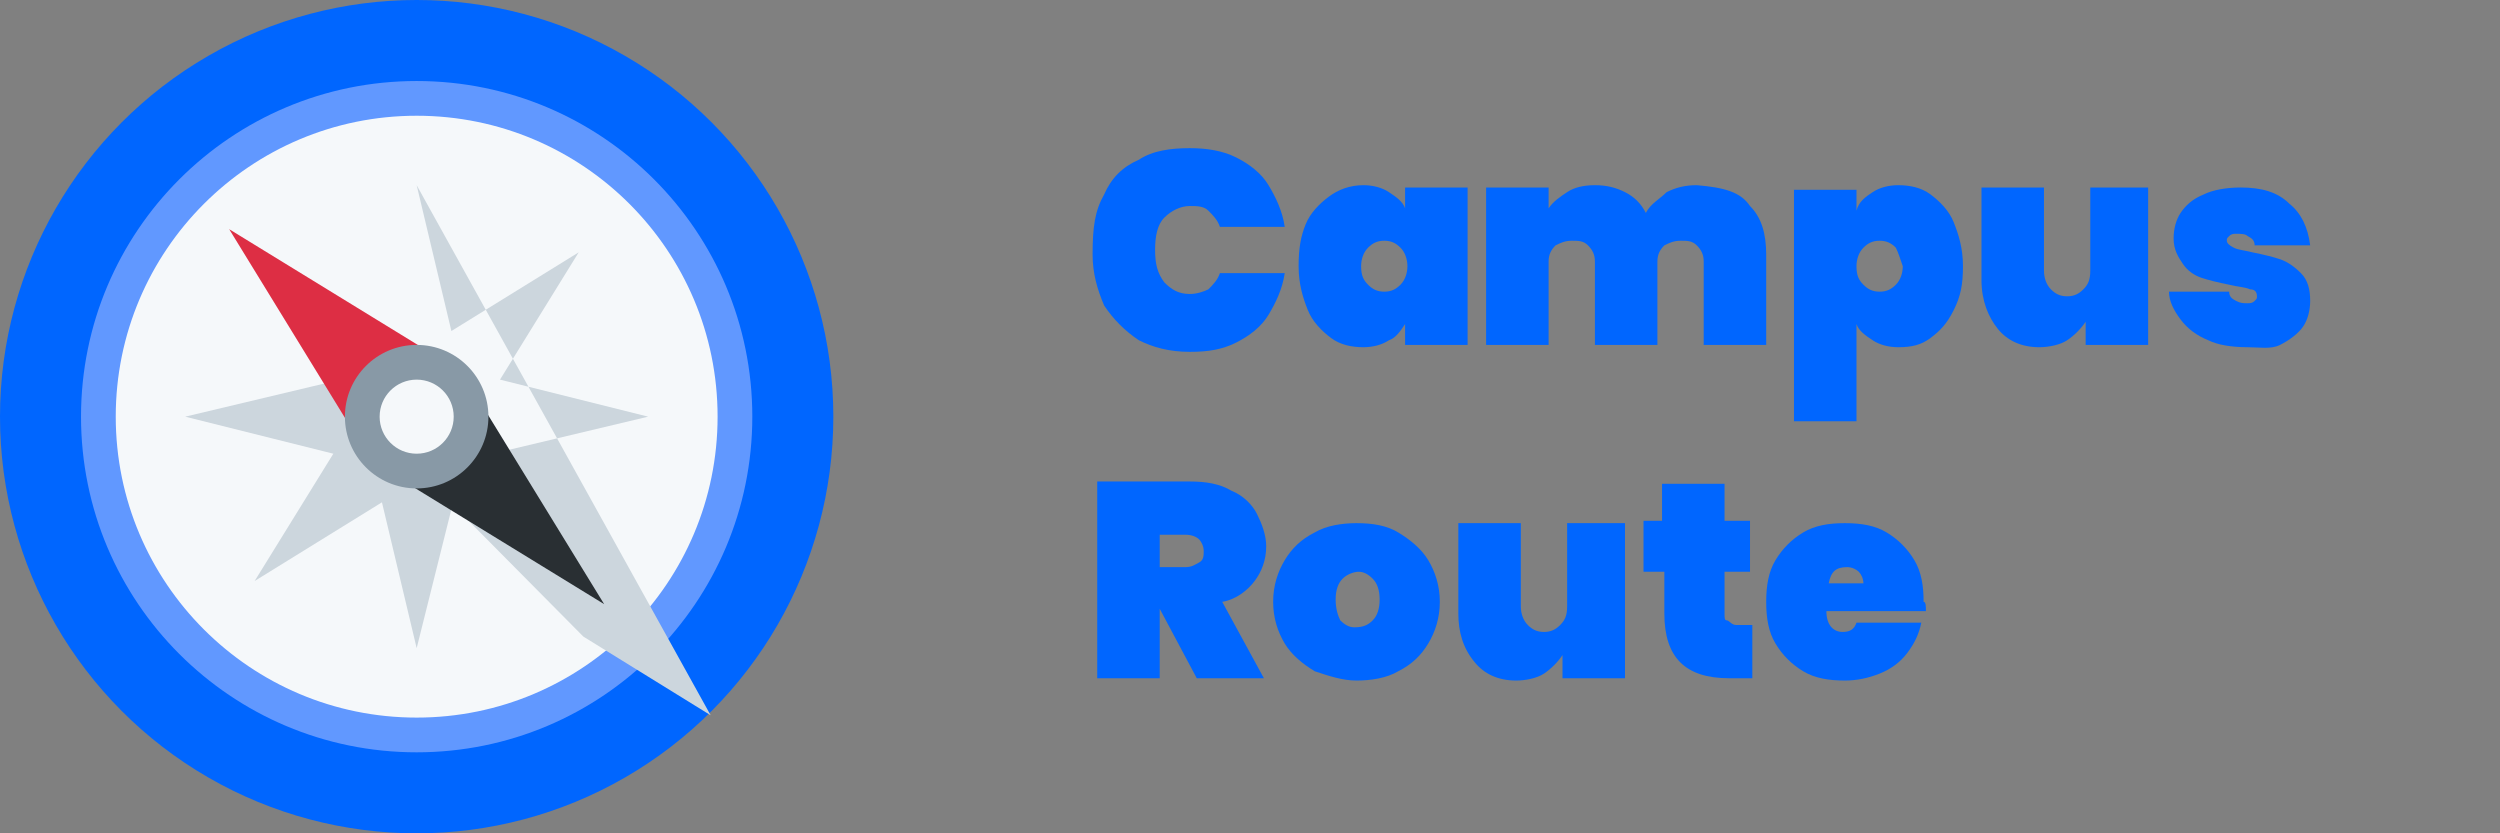 <?xml version="1.0" encoding="utf-8"?>
<svg version="1.1" id="Layer_1" xmlns="http://www.w3.org/2000/svg" xmlns:xlink="http://www.w3.org/1999/xlink" x="0px"
	y="0px" viewBox="0 0 108 36" style="enable-background:new 0 0 108 36;" xml:space="preserve">
	<rect x="0" y="0" width="108" height="36" fill="#808080" stroke="none"/>
	<style type="text/css">
		.st0 {
			fill: #0066FF;
		}

		.st1 {
			fill: #6198FF;
		}

		.st2 {
			fill: #F5F8FA;
		}

		.st3 {
			fill: #CCD6DD;
		}

		.st4 {
			fill: #292F33;
		}

		.st5 {
			fill: #DD2E44;
		}

		.st6 {
			fill: #8899A6;
		}
	</style>
	<circle class="st0" cx="18" cy="18" r="18" />
	<circle class="st1" cx="18" cy="18" r="14.5" />
	<circle class="st2" cx="18" cy="18" r="13" />
	<path class="st3" d="M18,8l1.5,6.3l5.5-3.4l-3.4,5.5L28,18l-6.3,1.5l3.4,5.5l-5.5-3.4L18,28l-1.5-6.3L11,25.1l3.4-5.5L8,18l6.3-1.5
logoBig	L10.9,11l5.5,3.4L18,8z" />
	<path class="st4" d="M17.3,20.7l8.8,5.4l-5.4-8.8L17.3,20.7z" />
	<path class="st5" d="M18.7,15.3L9.9,9.9l5.4,8.8L18.7,15.3z" />
	<circle class="st6" cx="18" cy="18" r="3.1" />
	<circle class="st2" cx="18" cy="18" r="1.6" />
	<g>
		<path class="st0" d="M47.7,8.4c0.3-0.7,0.8-1.2,1.5-1.5c0.6-0.4,1.4-0.5,2.2-0.5c0.7,0,1.4,0.1,2,0.4c0.6,0.3,1.1,0.7,1.4,1.2
		s0.6,1.1,0.7,1.8h-2.8c-0.1-0.3-0.3-0.5-0.5-0.7c-0.2-0.2-0.5-0.2-0.8-0.2c-0.4,0-0.8,0.2-1.1,0.5c-0.3,0.3-0.4,0.8-0.4,1.4
		c0,0.6,0.1,1,0.4,1.4c0.3,0.3,0.6,0.5,1.1,0.5c0.3,0,0.6-0.1,0.8-0.2c0.2-0.2,0.4-0.4,0.5-0.7h2.8c-0.1,0.7-0.4,1.3-0.7,1.8
		s-0.8,0.9-1.4,1.2c-0.6,0.3-1.2,0.4-2,0.4c-0.9,0-1.6-0.2-2.2-0.5c-0.6-0.4-1.1-0.9-1.5-1.5c-0.3-0.7-0.5-1.4-0.5-2.2
		C47.2,9.8,47.3,9.1,47.7,8.4z" />
		<path class="st0" d="M56.4,9.7c0.2-0.5,0.6-0.9,1-1.2S58.3,8,58.9,8c0.4,0,0.8,0.1,1.1,0.3c0.3,0.2,0.6,0.4,0.7,0.7V8.1h2.7v6.8
		h-2.7V14c-0.2,0.3-0.4,0.6-0.7,0.7c-0.3,0.2-0.7,0.3-1.1,0.3c-0.5,0-1-0.1-1.4-0.4s-0.8-0.7-1-1.2s-0.4-1.1-0.4-1.9
		S56.2,10.2,56.4,9.7z M60.5,10.7c-0.2-0.2-0.4-0.3-0.7-0.3c-0.3,0-0.5,0.1-0.7,0.3c-0.2,0.2-0.3,0.5-0.3,0.8c0,0.4,0.1,0.6,0.3,0.8
		c0.2,0.2,0.4,0.3,0.7,0.3c0.3,0,0.5-0.1,0.7-0.3c0.2-0.2,0.3-0.5,0.3-0.8C60.8,11.2,60.7,10.9,60.5,10.7z" />
		<path class="st0"
			d="M75.6,8.9c0.5,0.5,0.7,1.2,0.7,2.1v3.9h-2.7v-3.6c0-0.3-0.1-0.5-0.3-0.7c-0.2-0.2-0.4-0.2-0.7-0.2
		c-0.3,0-0.5,0.1-0.7,0.2c-0.2,0.2-0.3,0.4-0.3,0.7v3.6h-2.7v-3.6c0-0.3-0.1-0.5-0.3-0.7c-0.2-0.2-0.4-0.2-0.7-0.2
		c-0.3,0-0.5,0.1-0.7,0.2c-0.2,0.2-0.3,0.4-0.3,0.7v3.6h-2.7V8.1h2.7V9c0.2-0.3,0.5-0.5,0.8-0.7c0.3-0.2,0.7-0.3,1.2-0.3
		c0.5,0,0.9,0.1,1.3,0.3c0.4,0.2,0.7,0.5,0.9,0.9c0.2-0.4,0.6-0.6,0.9-0.9c0.4-0.2,0.8-0.3,1.3-0.3C74.5,8.1,75.2,8.3,75.6,8.9z" />
		<path class="st0" d="M80.9,8.3C81.2,8.1,81.6,8,82,8c0.5,0,1,0.1,1.4,0.4s0.8,0.7,1,1.2s0.4,1.1,0.4,1.9s-0.1,1.3-0.4,1.9
		s-0.6,0.9-1,1.2S82.6,15,82,15c-0.4,0-0.8-0.1-1.1-0.3s-0.6-0.4-0.7-0.7v4.2h-2.7v-10h2.7v0.9C80.3,8.7,80.6,8.5,80.9,8.3z
		 M81.9,10.7c-0.2-0.2-0.4-0.3-0.7-0.3c-0.3,0-0.5,0.1-0.7,0.3c-0.2,0.2-0.3,0.5-0.3,0.8c0,0.4,0.1,0.6,0.3,0.8
		c0.2,0.2,0.4,0.3,0.7,0.3c0.3,0,0.5-0.1,0.7-0.3c0.2-0.2,0.3-0.5,0.3-0.8C82.1,11.2,82,10.9,81.9,10.7z" />
		<path class="st0"
			d="M92.8,8.1v6.8h-2.7v-1c-0.2,0.3-0.5,0.6-0.8,0.8c-0.3,0.2-0.8,0.3-1.2,0.3c-0.8,0-1.4-0.3-1.8-0.8
		s-0.7-1.2-0.7-2.1V8.1h2.7v3.6c0,0.3,0.1,0.6,0.3,0.8s0.4,0.3,0.7,0.3c0.3,0,0.5-0.1,0.7-0.3s0.3-0.4,0.3-0.8V8.1H92.8z" />
		<path class="st0" d="M95.4,14.7c-0.5-0.2-0.9-0.5-1.2-0.9c-0.3-0.4-0.5-0.8-0.5-1.2h2.6c0,0.2,0.1,0.3,0.3,0.4s0.3,0.1,0.5,0.1
		c0.1,0,0.2,0,0.3-0.1c0.1-0.1,0.1-0.1,0.1-0.2c0-0.2-0.1-0.3-0.3-0.3c-0.2-0.1-0.5-0.1-0.9-0.2c-0.5-0.1-0.9-0.2-1.2-0.3
		c-0.3-0.1-0.6-0.3-0.8-0.6c-0.2-0.3-0.4-0.6-0.4-1.1c0-0.4,0.1-0.8,0.3-1.1c0.2-0.3,0.5-0.6,1-0.8c0.4-0.2,1-0.3,1.6-0.3
		c0.9,0,1.6,0.2,2.1,0.7c0.5,0.4,0.8,1,0.9,1.8h-2.4c0-0.2-0.1-0.3-0.3-0.4c-0.1-0.1-0.3-0.1-0.5-0.1c-0.1,0-0.2,0-0.3,0.1
		c-0.1,0.1-0.1,0.1-0.1,0.2c0,0.1,0.1,0.2,0.3,0.3c0.2,0.1,0.4,0.1,0.8,0.2c0.5,0.1,0.9,0.2,1.2,0.3s0.6,0.3,0.9,0.6
		s0.4,0.7,0.4,1.2c0,0.4-0.1,0.8-0.3,1.1c-0.2,0.3-0.6,0.6-1,0.8S97.6,15,97.1,15C96.4,15,95.8,14.9,95.4,14.7z" />
		<path class="st0" d="M51.7,29.3l-1.6-3h0v3h-2.7v-8.5h4c0.7,0,1.3,0.1,1.8,0.4c0.5,0.2,0.9,0.6,1.1,1s0.4,0.9,0.4,1.4
		c0,0.6-0.2,1.1-0.5,1.5c-0.3,0.4-0.8,0.8-1.4,0.9l1.8,3.3H51.7z M50.1,24.5h1.1c0.3,0,0.4-0.1,0.6-0.2s0.2-0.3,0.2-0.5
		c0-0.2-0.1-0.4-0.2-0.5c-0.1-0.1-0.3-0.2-0.6-0.2h-1.1V24.5z" />
		<path class="st0" d="M56.8,29c-0.5-0.3-1-0.7-1.3-1.2c-0.3-0.5-0.5-1.1-0.5-1.8s0.2-1.3,0.5-1.8c0.3-0.5,0.7-0.9,1.3-1.2
		c0.5-0.3,1.2-0.4,1.8-0.4c0.7,0,1.3,0.1,1.8,0.4c0.5,0.3,1,0.7,1.3,1.2c0.3,0.5,0.5,1.1,0.5,1.8s-0.2,1.3-0.5,1.8
		c-0.3,0.5-0.7,0.9-1.3,1.2c-0.5,0.3-1.2,0.4-1.8,0.4C58,29.4,57.4,29.2,56.8,29z M59.3,26.8c0.2-0.2,0.3-0.5,0.3-0.9
		s-0.1-0.7-0.3-0.9s-0.4-0.3-0.6-0.3S58.2,24.8,58,25s-0.3,0.5-0.3,0.9s0.1,0.7,0.2,0.9c0.2,0.2,0.4,0.3,0.6,0.3
		C58.9,27.1,59.1,27,59.3,26.8z" />
		<path class="st0" d="M70.2,22.5v6.8h-2.7v-1c-0.2,0.3-0.5,0.6-0.8,0.8c-0.3,0.2-0.8,0.3-1.2,0.3c-0.8,0-1.4-0.3-1.8-0.8
		C63.2,28,63,27.3,63,26.5v-3.9h2.7v3.6c0,0.3,0.1,0.6,0.3,0.8c0.2,0.2,0.4,0.3,0.7,0.3c0.3,0,0.5-0.1,0.7-0.3
		c0.2-0.2,0.3-0.4,0.3-0.8v-3.6H70.2z" />
		<path class="st0" d="M75.7,27v2.3h-1c-1.9,0-2.8-0.9-2.8-2.8v-1.8H71v-2.2h0.8v-1.6h2.7v1.6h1.1v2.2h-1.1v1.8c0,0.2,0,0.3,0.1,0.3
		S74.8,27,75,27H75.7z" />
		<path class="st0" d="M83.2,26.4h-4.3c0,0.6,0.3,0.9,0.7,0.9c0.3,0,0.5-0.1,0.6-0.4h2.8c-0.1,0.5-0.3,0.9-0.6,1.3
		c-0.3,0.4-0.7,0.7-1.2,0.9c-0.5,0.2-1,0.3-1.5,0.3c-0.7,0-1.3-0.1-1.8-0.4c-0.5-0.3-0.9-0.7-1.2-1.2c-0.3-0.5-0.4-1.1-0.4-1.8
		s0.1-1.3,0.4-1.8c0.3-0.5,0.7-0.9,1.2-1.2c0.5-0.3,1.1-0.4,1.8-0.4s1.3,0.1,1.8,0.4c0.5,0.3,0.9,0.7,1.2,1.2
		c0.3,0.5,0.4,1.1,0.4,1.8C83.2,26,83.2,26.2,83.2,26.4z M80.5,25.2c0-0.2-0.1-0.4-0.2-0.5c-0.1-0.1-0.3-0.2-0.5-0.2
		c-0.5,0-0.7,0.2-0.8,0.7H80.5z" />
	</g>
</svg>